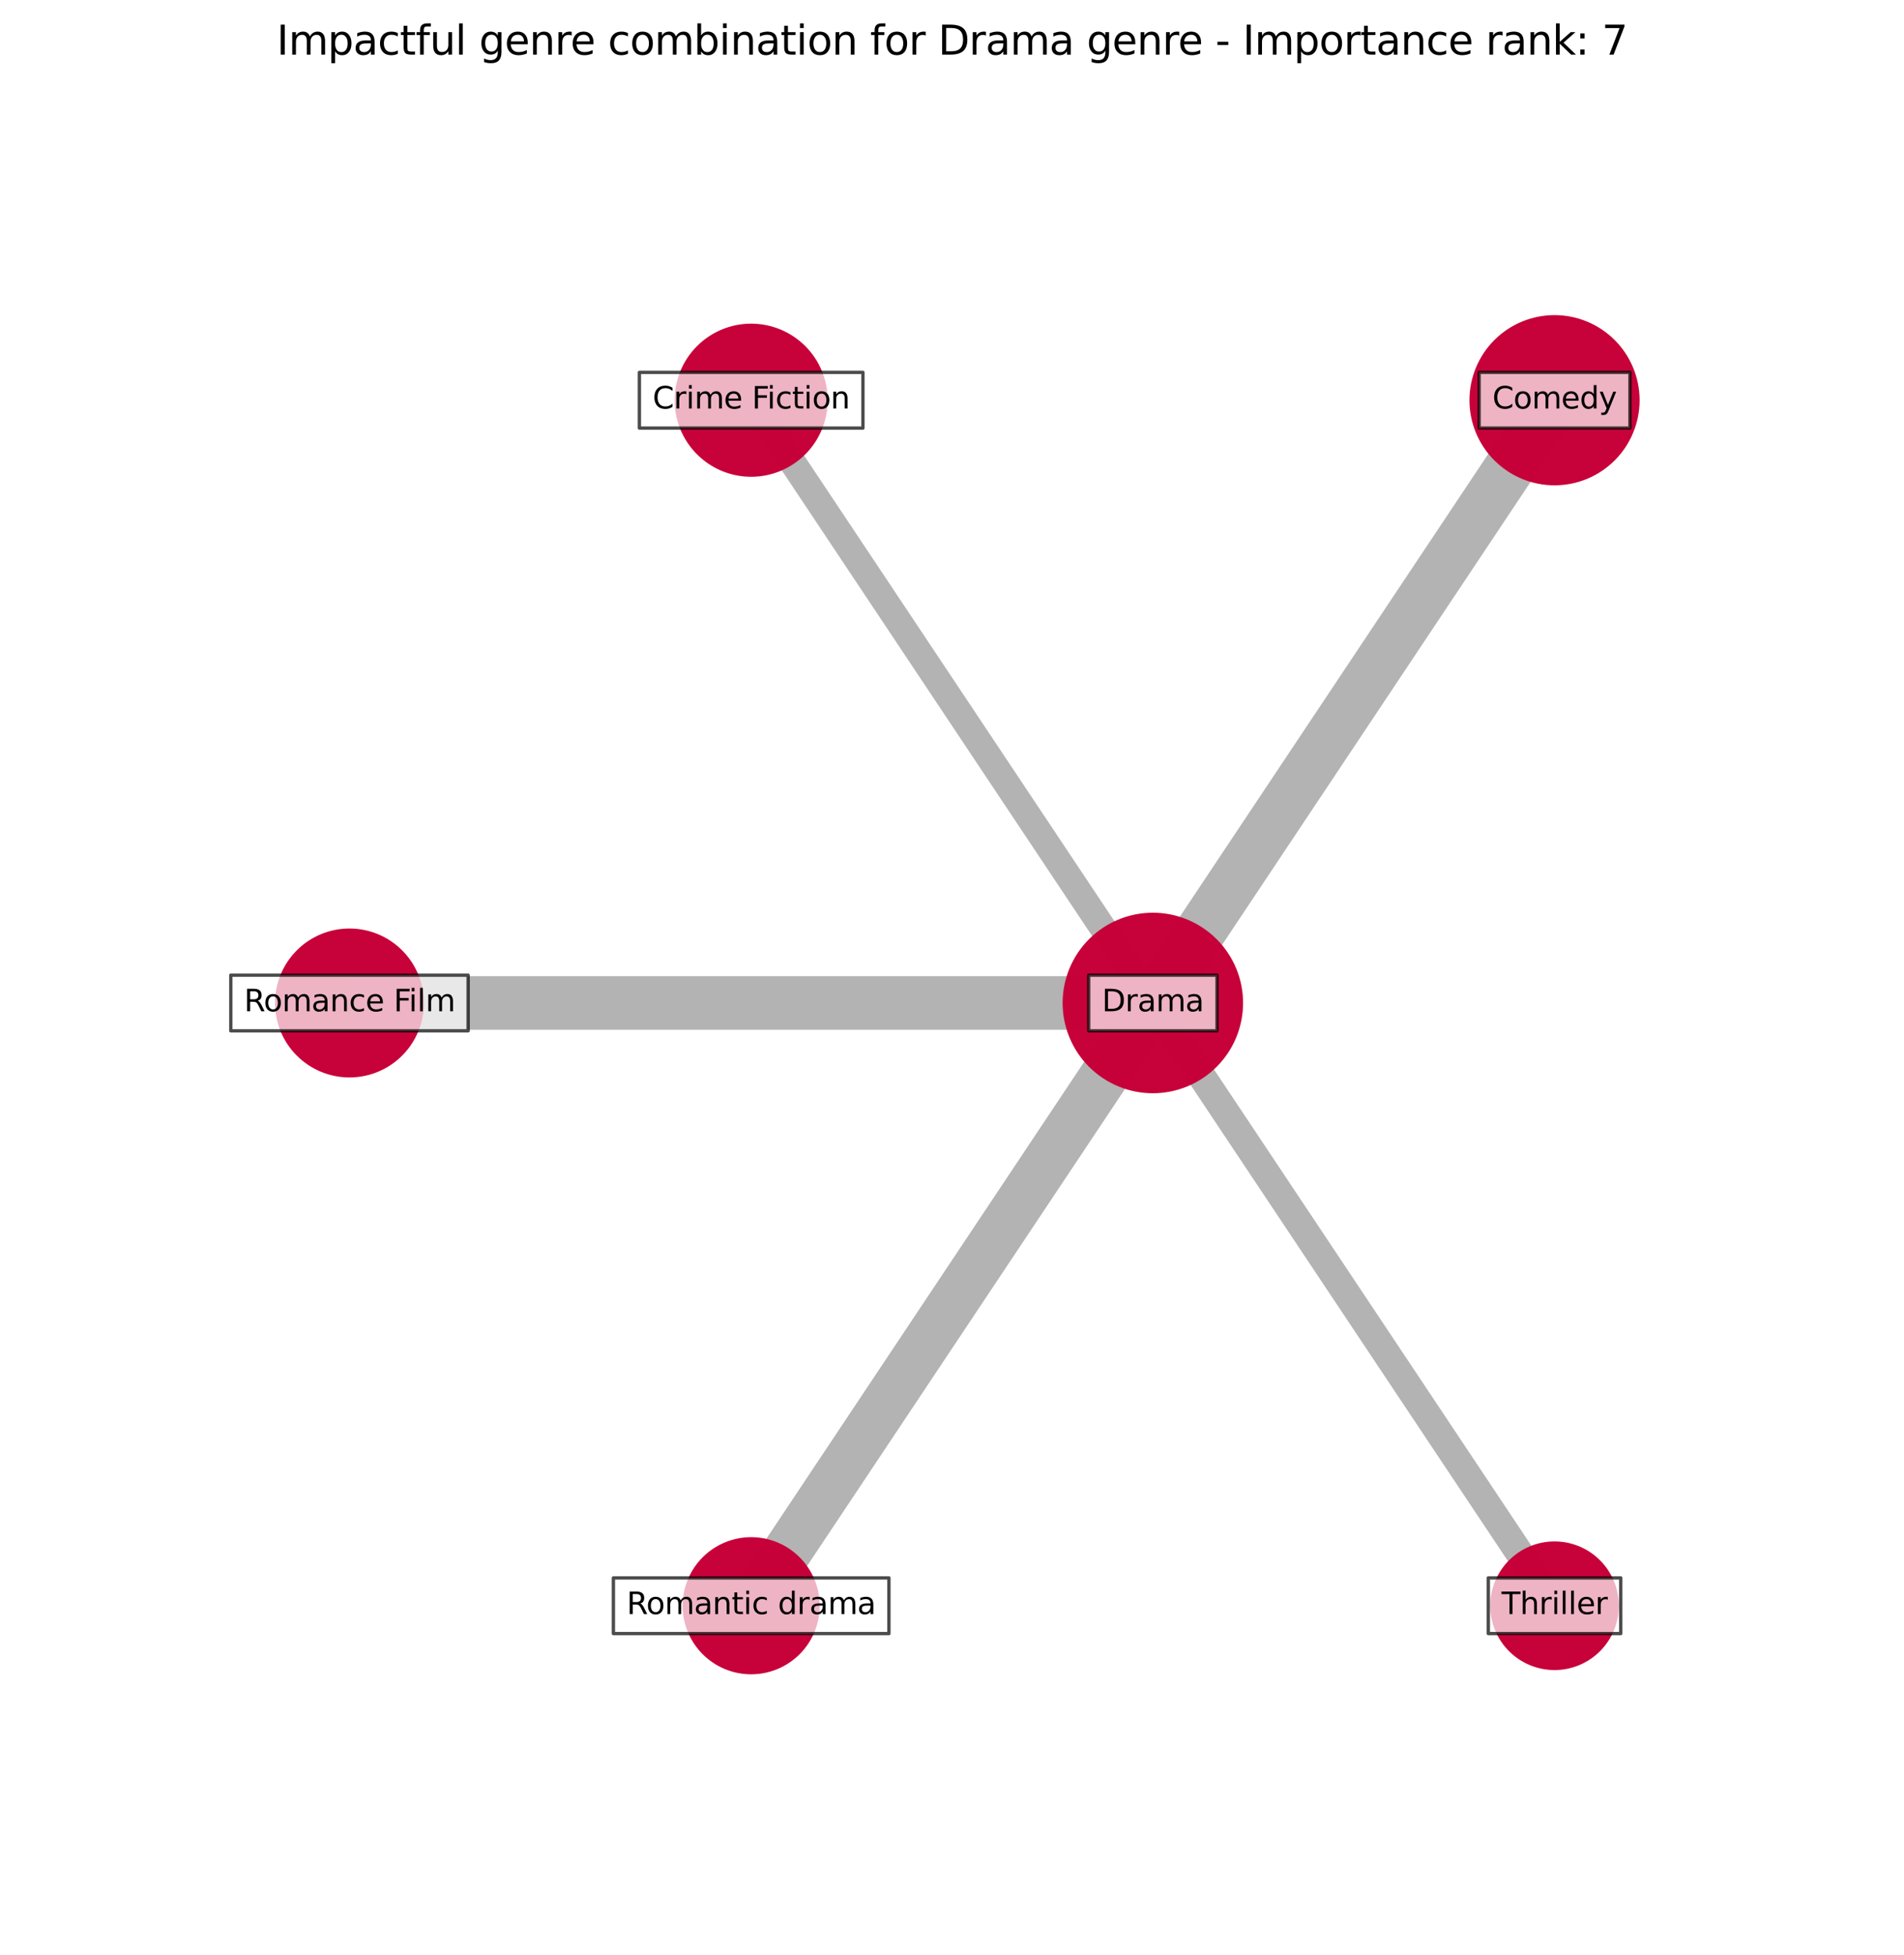 <?xml version="1.0" encoding="utf-8" standalone="no"?>
<!DOCTYPE svg PUBLIC "-//W3C//DTD SVG 1.1//EN"
  "http://www.w3.org/Graphics/SVG/1.1/DTD/svg11.dtd">
<svg xmlns:xlink="http://www.w3.org/1999/xlink" width="568.8pt" height="583.918pt" viewBox="0 0 568.8 583.918" xmlns="http://www.w3.org/2000/svg" version="1.1">
 <defs>
  <style type="text/css">*{stroke-linejoin: round; stroke-linecap: butt}</style>
 </defs>
 <g id="figure_1">
  <g id="patch_1">
   <path d="M 0 583.918 
L 568.8 583.918 
L 568.8 0 
L 0 0 
z
" style="fill: #ffffff"/>
  </g>
  <g id="axes_1">
   <g id="LineCollection_1">
    <path d="M 344.4 299.518 
L 464.4 119.518 
" clip-path="url(#pab4d669390)" style="fill: none; stroke: #000000; stroke-opacity: 0.3; stroke-width: 15.156"/>
    <path d="M 344.4 299.518 
L 224.4 119.518 
" clip-path="url(#pab4d669390)" style="fill: none; stroke: #000000; stroke-opacity: 0.3; stroke-width: 8"/>
    <path d="M 344.4 299.518 
L 104.4 299.518 
" clip-path="url(#pab4d669390)" style="fill: none; stroke: #000000; stroke-opacity: 0.3; stroke-width: 16"/>
    <path d="M 344.4 299.518 
L 224.4 479.518 
" clip-path="url(#pab4d669390)" style="fill: none; stroke: #000000; stroke-opacity: 0.3; stroke-width: 14.641"/>
    <path d="M 344.4 299.518 
L 464.4 479.518 
" clip-path="url(#pab4d669390)" style="fill: none; stroke: #000000; stroke-opacity: 0.3; stroke-width: 8.378"/>
   </g>
   <g id="PathCollection_1">
    <path d="M 344.4 325.976 
C 351.417 325.976 358.147 323.188 363.108 318.226 
C 368.07 313.265 370.858 306.535 370.858 299.518 
C 370.858 292.502 368.07 285.771 363.108 280.81 
C 358.147 275.848 351.417 273.061 344.4 273.061 
C 337.383 273.061 330.653 275.848 325.692 280.81 
C 320.73 285.771 317.942 292.502 317.942 299.518 
C 317.942 306.535 320.73 313.265 325.692 318.226 
C 330.653 323.188 337.383 325.976 344.4 325.976 
z
" clip-path="url(#pab4d669390)" style="fill: #c70039; fill-opacity: 0.99; stroke: #c70039; stroke-opacity: 0.99"/>
    <path d="M 464.4 144.435 
C 471.008 144.435 477.346 141.81 482.019 137.137 
C 486.692 132.465 489.317 126.126 489.317 119.518 
C 489.317 112.91 486.692 106.572 482.019 101.899 
C 477.346 97.226 471.008 94.601 464.4 94.601 
C 457.792 94.601 451.454 97.226 446.781 101.899 
C 442.108 106.572 439.483 112.91 439.483 119.518 
C 439.483 126.126 442.108 132.465 446.781 137.137 
C 451.454 141.81 457.792 144.435 464.4 144.435 
z
" clip-path="url(#pab4d669390)" style="fill: #c70039; fill-opacity: 0.99; stroke: #c70039; stroke-opacity: 0.99"/>
    <path d="M 224.4 141.881 
C 230.331 141.881 236.019 139.525 240.213 135.331 
C 244.406 131.137 246.763 125.449 246.763 119.518 
C 246.763 113.587 244.406 107.899 240.213 103.705 
C 236.019 99.512 230.331 97.155 224.4 97.155 
C 218.469 97.155 212.781 99.512 208.587 103.705 
C 204.394 107.899 202.037 113.587 202.037 119.518 
C 202.037 125.449 204.394 131.137 208.587 135.331 
C 212.781 139.525 218.469 141.881 224.4 141.881 
z
" clip-path="url(#pab4d669390)" style="fill: #c70039; fill-opacity: 0.99; stroke: #c70039; stroke-opacity: 0.99"/>
    <path d="M 104.4 321.26 
C 110.166 321.26 115.696 318.969 119.774 314.892 
C 123.851 310.815 126.141 305.284 126.141 299.518 
C 126.141 293.752 123.851 288.222 119.774 284.145 
C 115.696 280.068 110.166 277.777 104.4 277.777 
C 98.634 277.777 93.104 280.068 89.026 284.145 
C 84.949 288.222 82.659 293.752 82.659 299.518 
C 82.659 305.284 84.949 310.815 89.026 314.892 
C 93.104 318.969 98.634 321.26 104.4 321.26 
z
" clip-path="url(#pab4d669390)" style="fill: #c70039; fill-opacity: 0.99; stroke: #c70039; stroke-opacity: 0.99"/>
    <path d="M 224.4 499.495 
C 229.698 499.495 234.779 497.39 238.525 493.644 
C 242.272 489.897 244.376 484.816 244.376 479.518 
C 244.376 474.22 242.272 469.139 238.525 465.393 
C 234.779 461.647 229.698 459.542 224.4 459.542 
C 219.102 459.542 214.021 461.647 210.275 465.393 
C 206.528 469.139 204.424 474.22 204.424 479.518 
C 204.424 484.816 206.528 489.897 210.275 493.644 
C 214.021 497.39 219.102 499.495 224.4 499.495 
z
" clip-path="url(#pab4d669390)" style="fill: #c70039; fill-opacity: 0.99; stroke: #c70039; stroke-opacity: 0.99"/>
    <path d="M 464.4 498.226 
C 469.361 498.226 474.12 496.255 477.629 492.747 
C 481.137 489.239 483.108 484.48 483.108 479.518 
C 483.108 474.557 481.137 469.798 477.629 466.289 
C 474.12 462.781 469.361 460.81 464.4 460.81 
C 459.438 460.81 454.68 462.781 451.171 466.289 
C 447.663 469.798 445.692 474.557 445.692 479.518 
C 445.692 484.48 447.663 489.239 451.171 492.747 
C 454.68 496.255 459.438 498.226 464.4 498.226 
z
" clip-path="url(#pab4d669390)" style="fill: #c70039; fill-opacity: 0.99; stroke: #c70039; stroke-opacity: 0.99"/>
   </g>
   <g id="text_1">
    <g id="patch_2">
     <path d="M 325.226 307.833 
L 363.574 307.833 
L 363.574 291.203 
L 325.226 291.203 
z
" clip-path="url(#pab4d669390)" style="fill: #ffffff; opacity: 0.7; stroke: #000000; stroke-linejoin: miter"/>
    </g>
    <g clip-path="url(#pab4d669390)">
     <!-- Drama -->
     <g transform="translate(329.186 302.002)scale(0.09 -0.09)">
      <defs>
       <path id="DejaVuSans-44" d="M 1259 4147 
L 1259 519 
L 2022 519 
Q 2988 519 3436 956 
Q 3884 1394 3884 2338 
Q 3884 3275 3436 3711 
Q 2988 4147 2022 4147 
L 1259 4147 
z
M 628 4666 
L 1925 4666 
Q 3281 4666 3915 4102 
Q 4550 3538 4550 2338 
Q 4550 1131 3912 565 
Q 3275 0 1925 0 
L 628 0 
L 628 4666 
z
" transform="scale(0.016)"/>
       <path id="DejaVuSans-72" d="M 2631 2963 
Q 2534 3019 2420 3045 
Q 2306 3072 2169 3072 
Q 1681 3072 1420 2755 
Q 1159 2438 1159 1844 
L 1159 0 
L 581 0 
L 581 3500 
L 1159 3500 
L 1159 2956 
Q 1341 3275 1631 3429 
Q 1922 3584 2338 3584 
Q 2397 3584 2469 3576 
Q 2541 3569 2628 3553 
L 2631 2963 
z
" transform="scale(0.016)"/>
       <path id="DejaVuSans-61" d="M 2194 1759 
Q 1497 1759 1228 1600 
Q 959 1441 959 1056 
Q 959 750 1161 570 
Q 1363 391 1709 391 
Q 2188 391 2477 730 
Q 2766 1069 2766 1631 
L 2766 1759 
L 2194 1759 
z
M 3341 1997 
L 3341 0 
L 2766 0 
L 2766 531 
Q 2569 213 2275 61 
Q 1981 -91 1556 -91 
Q 1019 -91 701 211 
Q 384 513 384 1019 
Q 384 1609 779 1909 
Q 1175 2209 1959 2209 
L 2766 2209 
L 2766 2266 
Q 2766 2663 2505 2880 
Q 2244 3097 1772 3097 
Q 1472 3097 1187 3025 
Q 903 2953 641 2809 
L 641 3341 
Q 956 3463 1253 3523 
Q 1550 3584 1831 3584 
Q 2591 3584 2966 3190 
Q 3341 2797 3341 1997 
z
" transform="scale(0.016)"/>
       <path id="DejaVuSans-6d" d="M 3328 2828 
Q 3544 3216 3844 3400 
Q 4144 3584 4550 3584 
Q 5097 3584 5394 3201 
Q 5691 2819 5691 2113 
L 5691 0 
L 5113 0 
L 5113 2094 
Q 5113 2597 4934 2840 
Q 4756 3084 4391 3084 
Q 3944 3084 3684 2787 
Q 3425 2491 3425 1978 
L 3425 0 
L 2847 0 
L 2847 2094 
Q 2847 2600 2669 2842 
Q 2491 3084 2119 3084 
Q 1678 3084 1418 2786 
Q 1159 2488 1159 1978 
L 1159 0 
L 581 0 
L 581 3500 
L 1159 3500 
L 1159 2956 
Q 1356 3278 1631 3431 
Q 1906 3584 2284 3584 
Q 2666 3584 2933 3390 
Q 3200 3197 3328 2828 
z
" transform="scale(0.016)"/>
      </defs>
      <use xlink:href="#DejaVuSans-44"/>
      <use xlink:href="#DejaVuSans-72" x="77.002"/>
      <use xlink:href="#DejaVuSans-61" x="118.115"/>
      <use xlink:href="#DejaVuSans-6d" x="179.395"/>
      <use xlink:href="#DejaVuSans-61" x="276.807"/>
     </g>
    </g>
   </g>
   <g id="text_2">
    <g id="patch_3">
     <path d="M 441.872 127.833 
L 486.928 127.833 
L 486.928 111.203 
L 441.872 111.203 
z
" clip-path="url(#pab4d669390)" style="fill: #ffffff; opacity: 0.7; stroke: #000000; stroke-linejoin: miter"/>
    </g>
    <g clip-path="url(#pab4d669390)">
     <!-- Comedy -->
     <g transform="translate(445.832 122.002)scale(0.09 -0.09)">
      <defs>
       <path id="DejaVuSans-43" d="M 4122 4306 
L 4122 3641 
Q 3803 3938 3442 4084 
Q 3081 4231 2675 4231 
Q 1875 4231 1450 3742 
Q 1025 3253 1025 2328 
Q 1025 1406 1450 917 
Q 1875 428 2675 428 
Q 3081 428 3442 575 
Q 3803 722 4122 1019 
L 4122 359 
Q 3791 134 3420 21 
Q 3050 -91 2638 -91 
Q 1578 -91 968 557 
Q 359 1206 359 2328 
Q 359 3453 968 4101 
Q 1578 4750 2638 4750 
Q 3056 4750 3426 4639 
Q 3797 4528 4122 4306 
z
" transform="scale(0.016)"/>
       <path id="DejaVuSans-6f" d="M 1959 3097 
Q 1497 3097 1228 2736 
Q 959 2375 959 1747 
Q 959 1119 1226 758 
Q 1494 397 1959 397 
Q 2419 397 2687 759 
Q 2956 1122 2956 1747 
Q 2956 2369 2687 2733 
Q 2419 3097 1959 3097 
z
M 1959 3584 
Q 2709 3584 3137 3096 
Q 3566 2609 3566 1747 
Q 3566 888 3137 398 
Q 2709 -91 1959 -91 
Q 1206 -91 779 398 
Q 353 888 353 1747 
Q 353 2609 779 3096 
Q 1206 3584 1959 3584 
z
" transform="scale(0.016)"/>
       <path id="DejaVuSans-65" d="M 3597 1894 
L 3597 1613 
L 953 1613 
Q 991 1019 1311 708 
Q 1631 397 2203 397 
Q 2534 397 2845 478 
Q 3156 559 3463 722 
L 3463 178 
Q 3153 47 2828 -22 
Q 2503 -91 2169 -91 
Q 1331 -91 842 396 
Q 353 884 353 1716 
Q 353 2575 817 3079 
Q 1281 3584 2069 3584 
Q 2775 3584 3186 3129 
Q 3597 2675 3597 1894 
z
M 3022 2063 
Q 3016 2534 2758 2815 
Q 2500 3097 2075 3097 
Q 1594 3097 1305 2825 
Q 1016 2553 972 2059 
L 3022 2063 
z
" transform="scale(0.016)"/>
       <path id="DejaVuSans-64" d="M 2906 2969 
L 2906 4863 
L 3481 4863 
L 3481 0 
L 2906 0 
L 2906 525 
Q 2725 213 2448 61 
Q 2172 -91 1784 -91 
Q 1150 -91 751 415 
Q 353 922 353 1747 
Q 353 2572 751 3078 
Q 1150 3584 1784 3584 
Q 2172 3584 2448 3432 
Q 2725 3281 2906 2969 
z
M 947 1747 
Q 947 1113 1208 752 
Q 1469 391 1925 391 
Q 2381 391 2643 752 
Q 2906 1113 2906 1747 
Q 2906 2381 2643 2742 
Q 2381 3103 1925 3103 
Q 1469 3103 1208 2742 
Q 947 2381 947 1747 
z
" transform="scale(0.016)"/>
       <path id="DejaVuSans-79" d="M 2059 -325 
Q 1816 -950 1584 -1140 
Q 1353 -1331 966 -1331 
L 506 -1331 
L 506 -850 
L 844 -850 
Q 1081 -850 1212 -737 
Q 1344 -625 1503 -206 
L 1606 56 
L 191 3500 
L 800 3500 
L 1894 763 
L 2988 3500 
L 3597 3500 
L 2059 -325 
z
" transform="scale(0.016)"/>
      </defs>
      <use xlink:href="#DejaVuSans-43"/>
      <use xlink:href="#DejaVuSans-6f" x="69.824"/>
      <use xlink:href="#DejaVuSans-6d" x="131.006"/>
      <use xlink:href="#DejaVuSans-65" x="228.418"/>
      <use xlink:href="#DejaVuSans-64" x="289.941"/>
      <use xlink:href="#DejaVuSans-79" x="353.418"/>
     </g>
    </g>
   </g>
   <g id="text_3">
    <g id="patch_4">
     <path d="M 191.009 127.833 
L 257.791 127.833 
L 257.791 111.203 
L 191.009 111.203 
z
" clip-path="url(#pab4d669390)" style="fill: #ffffff; opacity: 0.7; stroke: #000000; stroke-linejoin: miter"/>
    </g>
    <g clip-path="url(#pab4d669390)">
     <!-- Crime Fiction -->
     <g transform="translate(194.969 122.002)scale(0.09 -0.09)">
      <defs>
       <path id="DejaVuSans-69" d="M 603 3500 
L 1178 3500 
L 1178 0 
L 603 0 
L 603 3500 
z
M 603 4863 
L 1178 4863 
L 1178 4134 
L 603 4134 
L 603 4863 
z
" transform="scale(0.016)"/>
       <path id="DejaVuSans-20" transform="scale(0.016)"/>
       <path id="DejaVuSans-46" d="M 628 4666 
L 3309 4666 
L 3309 4134 
L 1259 4134 
L 1259 2759 
L 3109 2759 
L 3109 2228 
L 1259 2228 
L 1259 0 
L 628 0 
L 628 4666 
z
" transform="scale(0.016)"/>
       <path id="DejaVuSans-63" d="M 3122 3366 
L 3122 2828 
Q 2878 2963 2633 3030 
Q 2388 3097 2138 3097 
Q 1578 3097 1268 2742 
Q 959 2388 959 1747 
Q 959 1106 1268 751 
Q 1578 397 2138 397 
Q 2388 397 2633 464 
Q 2878 531 3122 666 
L 3122 134 
Q 2881 22 2623 -34 
Q 2366 -91 2075 -91 
Q 1284 -91 818 406 
Q 353 903 353 1747 
Q 353 2603 823 3093 
Q 1294 3584 2113 3584 
Q 2378 3584 2631 3529 
Q 2884 3475 3122 3366 
z
" transform="scale(0.016)"/>
       <path id="DejaVuSans-74" d="M 1172 4494 
L 1172 3500 
L 2356 3500 
L 2356 3053 
L 1172 3053 
L 1172 1153 
Q 1172 725 1289 603 
Q 1406 481 1766 481 
L 2356 481 
L 2356 0 
L 1766 0 
Q 1100 0 847 248 
Q 594 497 594 1153 
L 594 3053 
L 172 3053 
L 172 3500 
L 594 3500 
L 594 4494 
L 1172 4494 
z
" transform="scale(0.016)"/>
       <path id="DejaVuSans-6e" d="M 3513 2113 
L 3513 0 
L 2938 0 
L 2938 2094 
Q 2938 2591 2744 2837 
Q 2550 3084 2163 3084 
Q 1697 3084 1428 2787 
Q 1159 2491 1159 1978 
L 1159 0 
L 581 0 
L 581 3500 
L 1159 3500 
L 1159 2956 
Q 1366 3272 1645 3428 
Q 1925 3584 2291 3584 
Q 2894 3584 3203 3211 
Q 3513 2838 3513 2113 
z
" transform="scale(0.016)"/>
      </defs>
      <use xlink:href="#DejaVuSans-43"/>
      <use xlink:href="#DejaVuSans-72" x="69.824"/>
      <use xlink:href="#DejaVuSans-69" x="110.938"/>
      <use xlink:href="#DejaVuSans-6d" x="138.721"/>
      <use xlink:href="#DejaVuSans-65" x="236.133"/>
      <use xlink:href="#DejaVuSans-20" x="297.656"/>
      <use xlink:href="#DejaVuSans-46" x="329.443"/>
      <use xlink:href="#DejaVuSans-69" x="379.713"/>
      <use xlink:href="#DejaVuSans-63" x="407.496"/>
      <use xlink:href="#DejaVuSans-74" x="462.477"/>
      <use xlink:href="#DejaVuSans-69" x="501.686"/>
      <use xlink:href="#DejaVuSans-6f" x="529.469"/>
      <use xlink:href="#DejaVuSans-6e" x="590.65"/>
     </g>
    </g>
   </g>
   <g id="text_4">
    <g id="patch_5">
     <path d="M 68.951 307.833 
L 139.849 307.833 
L 139.849 291.203 
L 68.951 291.203 
z
" clip-path="url(#pab4d669390)" style="fill: #ffffff; opacity: 0.7; stroke: #000000; stroke-linejoin: miter"/>
    </g>
    <g clip-path="url(#pab4d669390)">
     <!-- Romance Film -->
     <g transform="translate(72.911 302.002)scale(0.09 -0.09)">
      <defs>
       <path id="DejaVuSans-52" d="M 2841 2188 
Q 3044 2119 3236 1894 
Q 3428 1669 3622 1275 
L 4263 0 
L 3584 0 
L 2988 1197 
Q 2756 1666 2539 1819 
Q 2322 1972 1947 1972 
L 1259 1972 
L 1259 0 
L 628 0 
L 628 4666 
L 2053 4666 
Q 2853 4666 3247 4331 
Q 3641 3997 3641 3322 
Q 3641 2881 3436 2590 
Q 3231 2300 2841 2188 
z
M 1259 4147 
L 1259 2491 
L 2053 2491 
Q 2509 2491 2742 2702 
Q 2975 2913 2975 3322 
Q 2975 3731 2742 3939 
Q 2509 4147 2053 4147 
L 1259 4147 
z
" transform="scale(0.016)"/>
       <path id="DejaVuSans-6c" d="M 603 4863 
L 1178 4863 
L 1178 0 
L 603 0 
L 603 4863 
z
" transform="scale(0.016)"/>
      </defs>
      <use xlink:href="#DejaVuSans-52"/>
      <use xlink:href="#DejaVuSans-6f" x="64.982"/>
      <use xlink:href="#DejaVuSans-6d" x="126.164"/>
      <use xlink:href="#DejaVuSans-61" x="223.576"/>
      <use xlink:href="#DejaVuSans-6e" x="284.855"/>
      <use xlink:href="#DejaVuSans-63" x="348.234"/>
      <use xlink:href="#DejaVuSans-65" x="403.215"/>
      <use xlink:href="#DejaVuSans-20" x="464.738"/>
      <use xlink:href="#DejaVuSans-46" x="496.525"/>
      <use xlink:href="#DejaVuSans-69" x="546.795"/>
      <use xlink:href="#DejaVuSans-6c" x="574.578"/>
      <use xlink:href="#DejaVuSans-6d" x="602.361"/>
     </g>
    </g>
   </g>
   <g id="text_5">
    <g id="patch_6">
     <path d="M 183.245 487.833 
L 265.555 487.833 
L 265.555 471.203 
L 183.245 471.203 
z
" clip-path="url(#pab4d669390)" style="fill: #ffffff; opacity: 0.7; stroke: #000000; stroke-linejoin: miter"/>
    </g>
    <g clip-path="url(#pab4d669390)">
     <!-- Romantic drama -->
     <g transform="translate(187.205 482.002)scale(0.09 -0.09)">
      <use xlink:href="#DejaVuSans-52"/>
      <use xlink:href="#DejaVuSans-6f" x="64.982"/>
      <use xlink:href="#DejaVuSans-6d" x="126.164"/>
      <use xlink:href="#DejaVuSans-61" x="223.576"/>
      <use xlink:href="#DejaVuSans-6e" x="284.855"/>
      <use xlink:href="#DejaVuSans-74" x="348.234"/>
      <use xlink:href="#DejaVuSans-69" x="387.443"/>
      <use xlink:href="#DejaVuSans-63" x="415.227"/>
      <use xlink:href="#DejaVuSans-20" x="470.207"/>
      <use xlink:href="#DejaVuSans-64" x="501.994"/>
      <use xlink:href="#DejaVuSans-72" x="565.471"/>
      <use xlink:href="#DejaVuSans-61" x="606.584"/>
      <use xlink:href="#DejaVuSans-6d" x="667.863"/>
      <use xlink:href="#DejaVuSans-61" x="765.275"/>
     </g>
    </g>
   </g>
   <g id="text_6">
    <g id="patch_7">
     <path d="M 444.62 487.833 
L 484.18 487.833 
L 484.18 471.203 
L 444.62 471.203 
z
" clip-path="url(#pab4d669390)" style="fill: #ffffff; opacity: 0.7; stroke: #000000; stroke-linejoin: miter"/>
    </g>
    <g clip-path="url(#pab4d669390)">
     <!-- Thriller -->
     <g transform="translate(448.58 482.002)scale(0.09 -0.09)">
      <defs>
       <path id="DejaVuSans-54" d="M -19 4666 
L 3928 4666 
L 3928 4134 
L 2272 4134 
L 2272 0 
L 1638 0 
L 1638 4134 
L -19 4134 
L -19 4666 
z
" transform="scale(0.016)"/>
       <path id="DejaVuSans-68" d="M 3513 2113 
L 3513 0 
L 2938 0 
L 2938 2094 
Q 2938 2591 2744 2837 
Q 2550 3084 2163 3084 
Q 1697 3084 1428 2787 
Q 1159 2491 1159 1978 
L 1159 0 
L 581 0 
L 581 4863 
L 1159 4863 
L 1159 2956 
Q 1366 3272 1645 3428 
Q 1925 3584 2291 3584 
Q 2894 3584 3203 3211 
Q 3513 2838 3513 2113 
z
" transform="scale(0.016)"/>
      </defs>
      <use xlink:href="#DejaVuSans-54"/>
      <use xlink:href="#DejaVuSans-68" x="61.084"/>
      <use xlink:href="#DejaVuSans-72" x="124.463"/>
      <use xlink:href="#DejaVuSans-69" x="165.576"/>
      <use xlink:href="#DejaVuSans-6c" x="193.359"/>
      <use xlink:href="#DejaVuSans-6c" x="221.143"/>
      <use xlink:href="#DejaVuSans-65" x="248.926"/>
      <use xlink:href="#DejaVuSans-72" x="310.449"/>
     </g>
    </g>
   </g>
   <g id="text_7">
    <!-- Impactful genre combination for Drama genre - Importance rank: 7 -->
    <g transform="translate(82.646 16.318)scale(0.12 -0.12)">
     <defs>
      <path id="DejaVuSans-49" d="M 628 4666 
L 1259 4666 
L 1259 0 
L 628 0 
L 628 4666 
z
" transform="scale(0.016)"/>
      <path id="DejaVuSans-70" d="M 1159 525 
L 1159 -1331 
L 581 -1331 
L 581 3500 
L 1159 3500 
L 1159 2969 
Q 1341 3281 1617 3432 
Q 1894 3584 2278 3584 
Q 2916 3584 3314 3078 
Q 3713 2572 3713 1747 
Q 3713 922 3314 415 
Q 2916 -91 2278 -91 
Q 1894 -91 1617 61 
Q 1341 213 1159 525 
z
M 3116 1747 
Q 3116 2381 2855 2742 
Q 2594 3103 2138 3103 
Q 1681 3103 1420 2742 
Q 1159 2381 1159 1747 
Q 1159 1113 1420 752 
Q 1681 391 2138 391 
Q 2594 391 2855 752 
Q 3116 1113 3116 1747 
z
" transform="scale(0.016)"/>
      <path id="DejaVuSans-66" d="M 2375 4863 
L 2375 4384 
L 1825 4384 
Q 1516 4384 1395 4259 
Q 1275 4134 1275 3809 
L 1275 3500 
L 2222 3500 
L 2222 3053 
L 1275 3053 
L 1275 0 
L 697 0 
L 697 3053 
L 147 3053 
L 147 3500 
L 697 3500 
L 697 3744 
Q 697 4328 969 4595 
Q 1241 4863 1831 4863 
L 2375 4863 
z
" transform="scale(0.016)"/>
      <path id="DejaVuSans-75" d="M 544 1381 
L 544 3500 
L 1119 3500 
L 1119 1403 
Q 1119 906 1312 657 
Q 1506 409 1894 409 
Q 2359 409 2629 706 
Q 2900 1003 2900 1516 
L 2900 3500 
L 3475 3500 
L 3475 0 
L 2900 0 
L 2900 538 
Q 2691 219 2414 64 
Q 2138 -91 1772 -91 
Q 1169 -91 856 284 
Q 544 659 544 1381 
z
M 1991 3584 
L 1991 3584 
z
" transform="scale(0.016)"/>
      <path id="DejaVuSans-67" d="M 2906 1791 
Q 2906 2416 2648 2759 
Q 2391 3103 1925 3103 
Q 1463 3103 1205 2759 
Q 947 2416 947 1791 
Q 947 1169 1205 825 
Q 1463 481 1925 481 
Q 2391 481 2648 825 
Q 2906 1169 2906 1791 
z
M 3481 434 
Q 3481 -459 3084 -895 
Q 2688 -1331 1869 -1331 
Q 1566 -1331 1297 -1286 
Q 1028 -1241 775 -1147 
L 775 -588 
Q 1028 -725 1275 -790 
Q 1522 -856 1778 -856 
Q 2344 -856 2625 -561 
Q 2906 -266 2906 331 
L 2906 616 
Q 2728 306 2450 153 
Q 2172 0 1784 0 
Q 1141 0 747 490 
Q 353 981 353 1791 
Q 353 2603 747 3093 
Q 1141 3584 1784 3584 
Q 2172 3584 2450 3431 
Q 2728 3278 2906 2969 
L 2906 3500 
L 3481 3500 
L 3481 434 
z
" transform="scale(0.016)"/>
      <path id="DejaVuSans-62" d="M 3116 1747 
Q 3116 2381 2855 2742 
Q 2594 3103 2138 3103 
Q 1681 3103 1420 2742 
Q 1159 2381 1159 1747 
Q 1159 1113 1420 752 
Q 1681 391 2138 391 
Q 2594 391 2855 752 
Q 3116 1113 3116 1747 
z
M 1159 2969 
Q 1341 3281 1617 3432 
Q 1894 3584 2278 3584 
Q 2916 3584 3314 3078 
Q 3713 2572 3713 1747 
Q 3713 922 3314 415 
Q 2916 -91 2278 -91 
Q 1894 -91 1617 61 
Q 1341 213 1159 525 
L 1159 0 
L 581 0 
L 581 4863 
L 1159 4863 
L 1159 2969 
z
" transform="scale(0.016)"/>
      <path id="DejaVuSans-2d" d="M 313 2009 
L 1997 2009 
L 1997 1497 
L 313 1497 
L 313 2009 
z
" transform="scale(0.016)"/>
      <path id="DejaVuSans-6b" d="M 581 4863 
L 1159 4863 
L 1159 1991 
L 2875 3500 
L 3609 3500 
L 1753 1863 
L 3688 0 
L 2938 0 
L 1159 1709 
L 1159 0 
L 581 0 
L 581 4863 
z
" transform="scale(0.016)"/>
      <path id="DejaVuSans-3a" d="M 750 794 
L 1409 794 
L 1409 0 
L 750 0 
L 750 794 
z
M 750 3309 
L 1409 3309 
L 1409 2516 
L 750 2516 
L 750 3309 
z
" transform="scale(0.016)"/>
      <path id="DejaVuSans-37" d="M 525 4666 
L 3525 4666 
L 3525 4397 
L 1831 0 
L 1172 0 
L 2766 4134 
L 525 4134 
L 525 4666 
z
" transform="scale(0.016)"/>
     </defs>
     <use xlink:href="#DejaVuSans-49"/>
     <use xlink:href="#DejaVuSans-6d" x="29.492"/>
     <use xlink:href="#DejaVuSans-70" x="126.904"/>
     <use xlink:href="#DejaVuSans-61" x="190.381"/>
     <use xlink:href="#DejaVuSans-63" x="251.66"/>
     <use xlink:href="#DejaVuSans-74" x="306.641"/>
     <use xlink:href="#DejaVuSans-66" x="345.85"/>
     <use xlink:href="#DejaVuSans-75" x="381.055"/>
     <use xlink:href="#DejaVuSans-6c" x="444.434"/>
     <use xlink:href="#DejaVuSans-20" x="472.217"/>
     <use xlink:href="#DejaVuSans-67" x="504.004"/>
     <use xlink:href="#DejaVuSans-65" x="567.48"/>
     <use xlink:href="#DejaVuSans-6e" x="629.004"/>
     <use xlink:href="#DejaVuSans-72" x="692.383"/>
     <use xlink:href="#DejaVuSans-65" x="731.246"/>
     <use xlink:href="#DejaVuSans-20" x="792.77"/>
     <use xlink:href="#DejaVuSans-63" x="824.557"/>
     <use xlink:href="#DejaVuSans-6f" x="879.537"/>
     <use xlink:href="#DejaVuSans-6d" x="940.719"/>
     <use xlink:href="#DejaVuSans-62" x="1038.131"/>
     <use xlink:href="#DejaVuSans-69" x="1101.607"/>
     <use xlink:href="#DejaVuSans-6e" x="1129.391"/>
     <use xlink:href="#DejaVuSans-61" x="1192.77"/>
     <use xlink:href="#DejaVuSans-74" x="1254.049"/>
     <use xlink:href="#DejaVuSans-69" x="1293.258"/>
     <use xlink:href="#DejaVuSans-6f" x="1321.041"/>
     <use xlink:href="#DejaVuSans-6e" x="1382.223"/>
     <use xlink:href="#DejaVuSans-20" x="1445.602"/>
     <use xlink:href="#DejaVuSans-66" x="1477.389"/>
     <use xlink:href="#DejaVuSans-6f" x="1512.594"/>
     <use xlink:href="#DejaVuSans-72" x="1573.775"/>
     <use xlink:href="#DejaVuSans-20" x="1614.889"/>
     <use xlink:href="#DejaVuSans-44" x="1646.676"/>
     <use xlink:href="#DejaVuSans-72" x="1723.678"/>
     <use xlink:href="#DejaVuSans-61" x="1764.791"/>
     <use xlink:href="#DejaVuSans-6d" x="1826.07"/>
     <use xlink:href="#DejaVuSans-61" x="1923.482"/>
     <use xlink:href="#DejaVuSans-20" x="1984.762"/>
     <use xlink:href="#DejaVuSans-67" x="2016.549"/>
     <use xlink:href="#DejaVuSans-65" x="2080.025"/>
     <use xlink:href="#DejaVuSans-6e" x="2141.549"/>
     <use xlink:href="#DejaVuSans-72" x="2204.928"/>
     <use xlink:href="#DejaVuSans-65" x="2243.791"/>
     <use xlink:href="#DejaVuSans-20" x="2305.314"/>
     <use xlink:href="#DejaVuSans-2d" x="2337.102"/>
     <use xlink:href="#DejaVuSans-20" x="2373.186"/>
     <use xlink:href="#DejaVuSans-49" x="2404.973"/>
     <use xlink:href="#DejaVuSans-6d" x="2434.465"/>
     <use xlink:href="#DejaVuSans-70" x="2531.877"/>
     <use xlink:href="#DejaVuSans-6f" x="2595.354"/>
     <use xlink:href="#DejaVuSans-72" x="2656.535"/>
     <use xlink:href="#DejaVuSans-74" x="2697.648"/>
     <use xlink:href="#DejaVuSans-61" x="2736.857"/>
     <use xlink:href="#DejaVuSans-6e" x="2798.137"/>
     <use xlink:href="#DejaVuSans-63" x="2861.516"/>
     <use xlink:href="#DejaVuSans-65" x="2916.496"/>
     <use xlink:href="#DejaVuSans-20" x="2978.02"/>
     <use xlink:href="#DejaVuSans-72" x="3009.807"/>
     <use xlink:href="#DejaVuSans-61" x="3050.92"/>
     <use xlink:href="#DejaVuSans-6e" x="3112.199"/>
     <use xlink:href="#DejaVuSans-6b" x="3175.578"/>
     <use xlink:href="#DejaVuSans-3a" x="3233.488"/>
     <use xlink:href="#DejaVuSans-20" x="3267.18"/>
     <use xlink:href="#DejaVuSans-37" x="3298.967"/>
    </g>
   </g>
  </g>
 </g>
 <defs>
  <clipPath id="pab4d669390">
   <rect x="7.2" y="22.318" width="554.4" height="554.4"/>
  </clipPath>
 </defs>
</svg>
